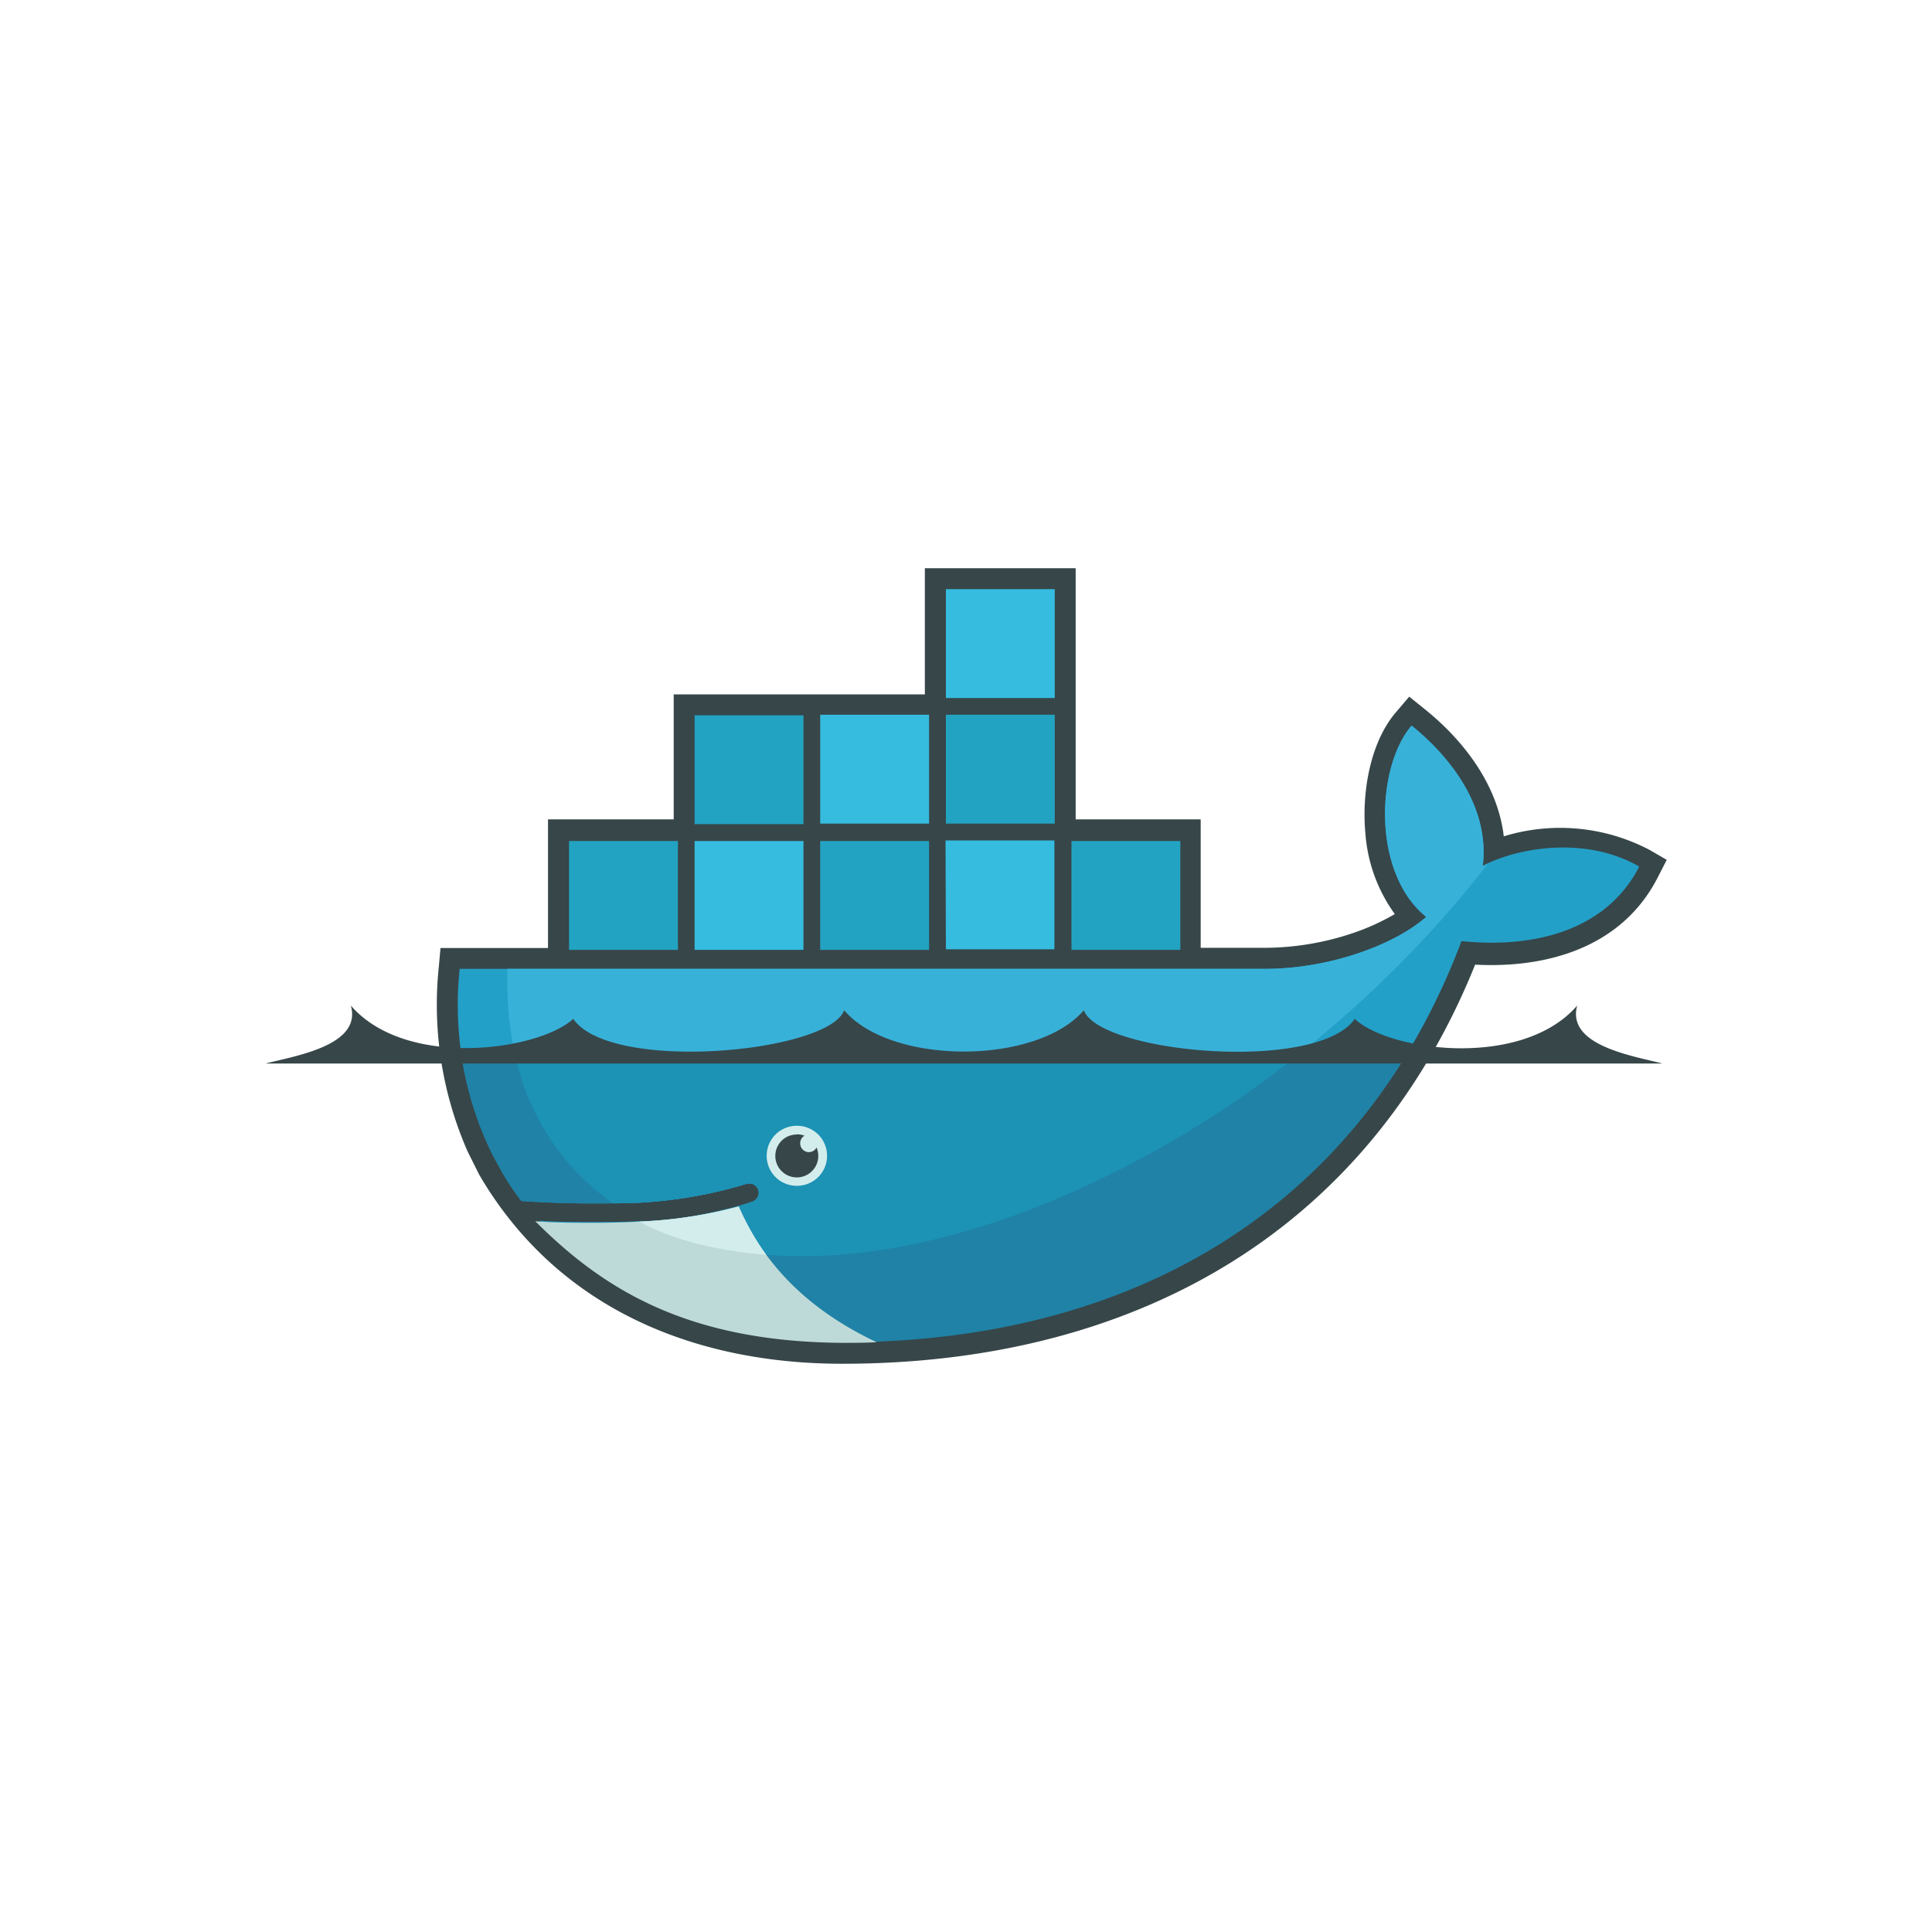 <?xml version="1.0" encoding="UTF-8"?> <svg xmlns="http://www.w3.org/2000/svg" id="Layer_1" data-name="Layer 1" viewBox="0 0 170 170"><defs><style>.cls-1{fill:#374649;}.cls-2{fill:#23a0c8;}.cls-3{fill:#38b1d9;}.cls-4{fill:#1f82a6;}.cls-5{fill:#1c92b5;}.cls-6{fill:#23a3c2;}.cls-7{fill:#35bcdf;}.cls-8{fill:#d3edec;}.cls-9{fill:#bedad8;}</style></defs><title>docker-official-icon</title><path class="cls-1" d="M94.65,72.1h11V83.4h5.59A24.5,24.5,0,0,0,119,82.12a19.9,19.9,0,0,0,3.73-1.69,13.83,13.83,0,0,1-2.59-7.15c-.32-3.44.38-7.93,2.71-10.63L124,61.3l1.39,1.12c3.48,2.8,6.41,6.71,6.93,11.17a16.92,16.92,0,0,1,12.82,1.19l1.52.88-.8,1.56c-3.13,6.11-9.67,8-16.06,7.66C120.21,108.72,99.38,120,74.12,120c-13.05,0-25-4.88-31.85-16.46l-.11-.19-1-2a32.09,32.09,0,0,1-2.55-16.26l.15-1.67h9.46V72.1H59.28v-11h22.1V50H94.65V72.1"></path><path class="cls-2" d="M130.46,76.29c.74-5.76-3.57-10.29-6.25-12.44-3.08,3.56-3.56,12.9,1.28,16.83-2.7,2.39-8.38,4.57-14.2,4.57H40.45a29.85,29.85,0,0,0,2.94,16.45l.81,1.48a25.89,25.89,0,0,0,1.67,2.5c2.91.19,5.59.25,8.05.2h0a39.7,39.7,0,0,0,11.75-1.71.85.85,0,0,1,1.07.56.84.84,0,0,1-.51,1c-.4.14-.81.27-1.24.39h0a36.37,36.37,0,0,1-8.12,1.33c.19,0-.2,0-.21,0l-.36,0c-1.28.07-2.66.08-4.07.08s-3.07,0-4.77-.11l0,0c5.9,6.63,15.13,10.61,26.7,10.61,24.48,0,45.24-10.85,54.44-35.22,6.52.67,12.79-1,15.64-6.56-4.54-2.62-10.38-1.79-13.74-.09"></path><path class="cls-3" d="M130.46,76.29c.74-5.76-3.57-10.29-6.25-12.44-3.08,3.56-3.56,12.9,1.28,16.83-2.7,2.39-8.38,4.57-14.2,4.57H44.65c-.29,9.3,3.16,16.36,9.27,20.63h0a39.7,39.7,0,0,0,11.75-1.71.85.85,0,0,1,1.07.56.84.84,0,0,1-.51,1c-.4.14-.81.27-1.24.39h0a38.88,38.88,0,0,1-8.34,1.39l-.08-.08c8.33,4.27,20.41,4.26,34.26-1.06,15.53-6,30-17.33,40.07-30.34-.15.07-.3.14-.44.22"></path><path class="cls-4" d="M40.59,92.63a28.31,28.31,0,0,0,2.8,9.07l.81,1.48a25.89,25.89,0,0,0,1.67,2.5c2.91.19,5.59.25,8.05.2a39.7,39.7,0,0,0,11.75-1.71.85.85,0,0,1,1.07.56.84.84,0,0,1-.51,1c-.4.14-.81.27-1.24.39h0a38.19,38.19,0,0,1-8.33,1.36h-.41c-1.28.07-2.65.12-4.06.12s-3.13,0-4.83-.12c5.9,6.63,15.19,10.63,26.76,10.63,21,0,39.19-8,49.77-25.53H40.59"></path><path class="cls-5" d="M45.29,92.63a21.28,21.28,0,0,0,8.63,13.25,39.7,39.7,0,0,0,11.75-1.71.85.85,0,0,1,1.07.56.84.84,0,0,1-.51,1c-.4.14-.81.27-1.24.39h0a38.79,38.79,0,0,1-8.38,1.36c8.33,4.27,20.37,4.21,34.22-1.11a90.44,90.44,0,0,0,23.68-13.78H45.29"></path><path class="cls-6" d="M50.07,74h9.58v9.58H50.07Zm.8.8h.75v8h-.75Zm1.42,0h.78v8h-.78v-8Zm1.45,0h.78v8h-.78Zm1.45,0H56v8h-.79Zm1.45,0h.79v8h-.79Zm1.45,0h.76v8h-.76Zm3-11.86H70.7v9.58H61.12V62.89Zm.8.8h.75v8h-.75Zm1.42,0h.79v8h-.79v-8Zm1.45,0h.79v8h-.79Zm1.45,0H67v8h-.79Zm1.45,0h.79v8h-.79Zm1.46,0h.75v8h-.75Z"></path><path class="cls-7" d="M61.12,74H70.7v9.58H61.12V74Zm.8.8h.75v8h-.75Zm1.42,0h.79v8h-.79v-8Zm1.45,0h.79v8h-.79Zm1.45,0H67v8h-.79Zm1.45,0h.79v8h-.79Zm1.46,0h.75v8h-.75Z"></path><path class="cls-6" d="M72.17,74h9.58v9.58H72.17Zm.8.8h.76v8H73Zm1.42,0h.79v8h-.79Zm1.45,0h.79v8h-.79Zm1.46,0h.78v8H77.3Zm1.45,0h.78v8h-.78Zm1.45,0H81v8H80.2Z"></path><path class="cls-7" d="M72.17,62.89h9.58v9.58H72.17Zm.8.8h.76v8H73Zm1.42,0h.79v8h-.79Zm1.45,0h.79v8h-.79Zm1.46,0h.78v8H77.3Zm1.45,0h.78v8h-.78Zm1.45,0H81v8H80.2Zm3,10.26h9.58v9.58H83.23Zm.79.8h.76v8H84Zm1.43,0h.78v8h-.78Zm1.45,0h.78v8H86.9Zm1.45,0h.78v8h-.78Zm1.45,0h.79v8H89.8Zm1.45,0H92v8h-.76Z"></path><path class="cls-6" d="M83.23,62.89h9.58v9.58H83.23Zm.79.8h.76v8H84Zm1.43,0h.78v8h-.78Zm1.45,0h.78v8H86.9Zm1.45,0h.78v8h-.78Zm1.45,0h.79v8H89.8Zm1.45,0H92v8h-.76Z"></path><path class="cls-7" d="M83.23,51.84h9.58v9.58H83.23Zm.79.8h.76v8H84v-8Zm1.43,0h.78v8h-.78v-8Zm1.45,0h.78v8H86.9v-8Zm1.45,0h.78v8h-.78v-8Zm1.45,0h.79v8H89.8v-8Zm1.45,0H92v8h-.76v-8Z"></path><path class="cls-6" d="M94.28,74h9.58v9.58H94.28Zm.8.8h.75v8h-.75v-8Zm1.42,0h.78v8H96.5v-8Zm1.45,0h.79v8H98Zm1.45,0h.79v8H99.4Zm1.45,0h.79v8h-.79Zm1.45,0h.76v8h-.76Z"></path><path class="cls-8" d="M70.1,99.06a2.64,2.64,0,1,1,.07,5.28H70.1a2.64,2.64,0,0,1,0-5.28"></path><path class="cls-1" d="M70.1,99.81a2,2,0,0,1,.69.12.78.78,0,0,0,.38,1.45.78.78,0,0,0,.68-.41,1.89,1.89,0,1,1-2.47-1,2,2,0,0,1,.72-.14M23.36,93.58H146.29c-2.68-.68-8.47-1.6-7.51-5.1-4.87,5.63-16.61,4-19.57,1.17-3.3,4.79-22.5,3-23.84-.76-4.14,4.85-17,4.85-21.09,0-1.34,3.73-20.54,5.55-23.84.76-3,2.78-14.7,4.46-19.57-1.17,1,3.5-4.83,4.42-7.51,5.1"></path><path class="cls-9" d="M77.13,118.1C70.58,115,67,110.77,65,106.16a40.07,40.07,0,0,1-8.75,1.33c-1.28.07-2.62.11-4,.11-1.63,0-3.35,0-5.15-.14,6,6,13.39,10.61,27.06,10.7,1,0,2,0,3-.06"></path><path class="cls-8" d="M67.42,110.42A23.57,23.57,0,0,1,65,106.16a40.07,40.07,0,0,1-8.75,1.33c2.33,1.27,5.67,2.44,11.18,2.93"></path></svg> 